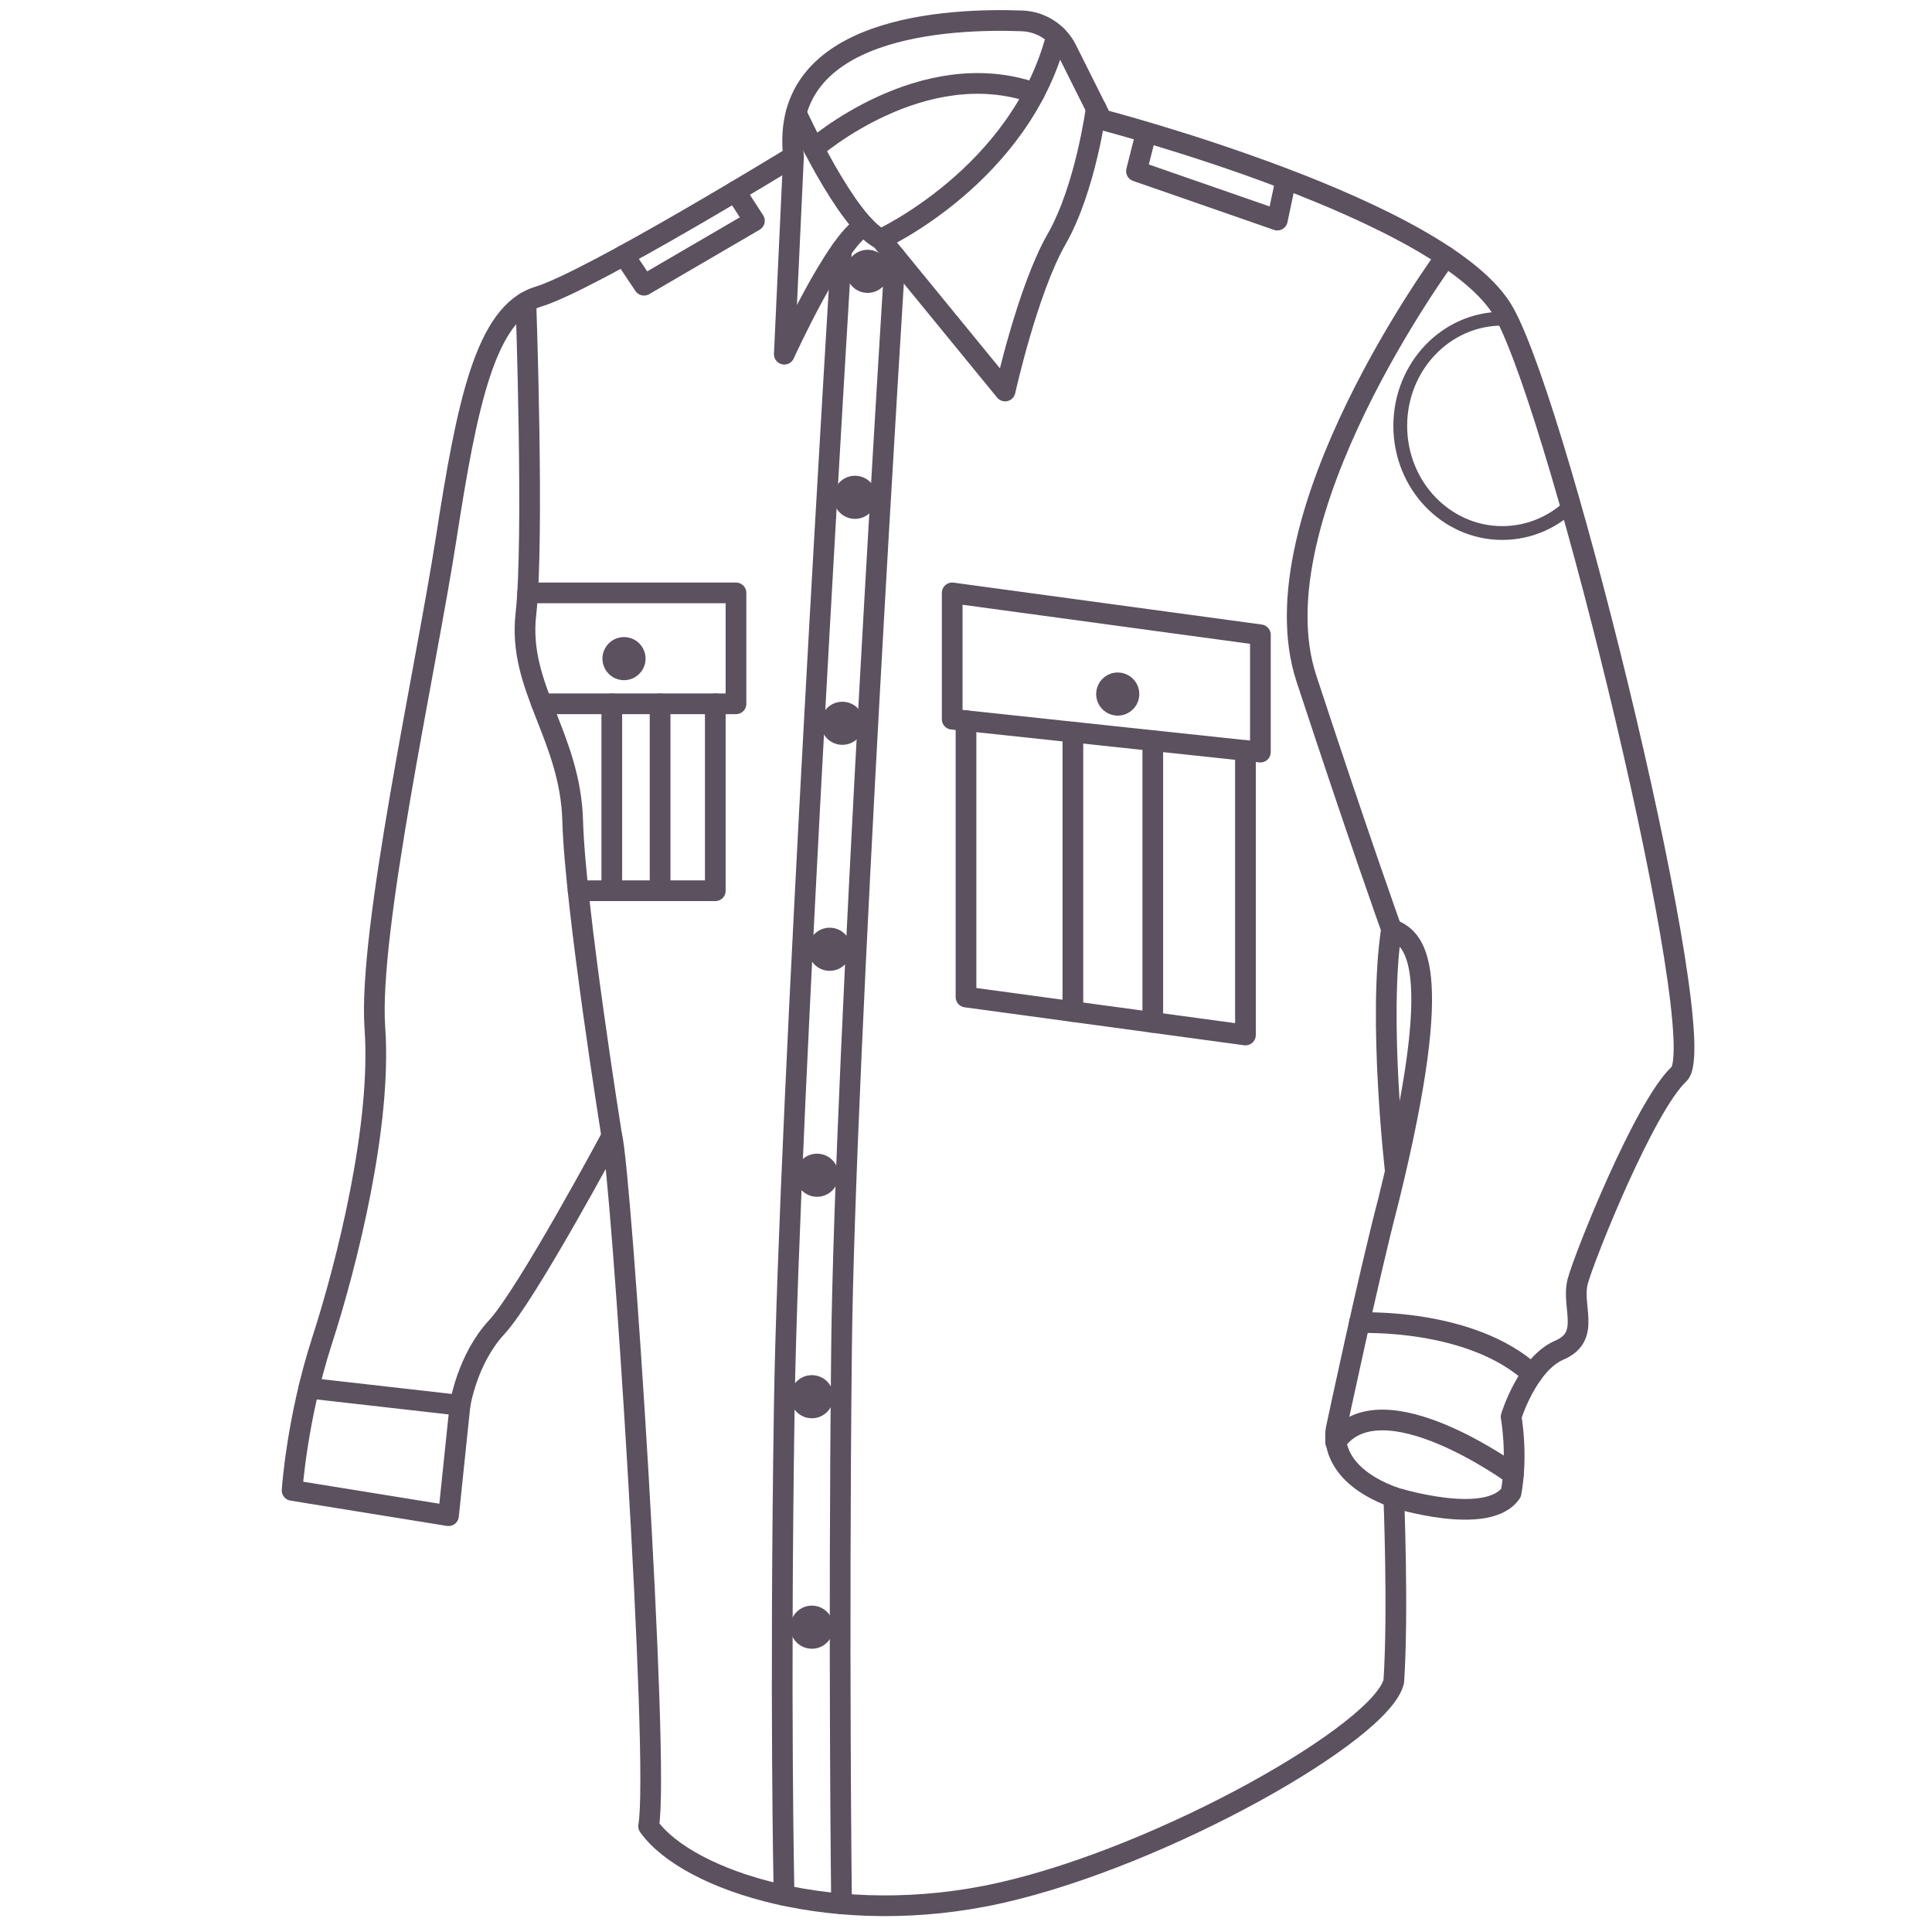 <?xml version="1.0" encoding="utf-8"?>
<!-- Generator: Adobe Illustrator 17.0.0, SVG Export Plug-In . SVG Version: 6.00 Build 0)  -->
<!DOCTYPE svg PUBLIC "-//W3C//DTD SVG 1.1//EN" "http://www.w3.org/Graphics/SVG/1.1/DTD/svg11.dtd">
<svg version="1.1" id="Layer_1" xmlns="http://www.w3.org/2000/svg" xmlns:xlink="http://www.w3.org/1999/xlink" x="0px" y="0px"
	 width="140px" height="140px" viewBox="0 0 140 140" enable-background="new 0 0 140 140" xml:space="preserve">
<path fill="none" stroke="#5B515F" stroke-width="1.5" stroke-linecap="round" stroke-linejoin="round" stroke-miterlimit="10" d="
	M57.5,11.333c0,0-14.667,9-18.5,10.167s-5.167,7.833-6.667,17.5c-1.5,9.667-5.667,28.5-5.167,35.5s-2,17-3.833,22.667
	C21.5,102.833,21.167,108,21.167,108l11.333,1.833l0.833-8c0,0,0.5-3.333,2.667-5.667c2.167-2.333,8.333-13.833,8.333-13.833
	c0.667,2.333,3.5,45.5,2.667,50c2.833,4,13.667,7.5,25.5,4.833c11.833-2.667,27.667-11.667,28.5-15.333c0.333-5,0-13.333,0-13.333
	s6.833,2.167,8.5-0.333c0.5-2.833,0-5.5,0-5.5s1.167-3.833,3.5-4.833s0.833-3.167,1.333-5c0.5-1.833,4.833-12.667,7.333-15
	c2.5-2.333-8.5-47.667-12.667-55.167s-29.167-14-29.167-14l-2.535-5.07c-0.618-1.235-1.856-2.033-3.236-2.084
	C68.83,1.318,56.446,1.846,57.5,11.333z"/>
<path fill="none" stroke="#5B515F" stroke-width="1.5" stroke-linecap="round" stroke-linejoin="round" stroke-miterlimit="10" d="
	M57.696,8.176c0,0,3.638,7.991,6.138,9.157c0,0,10.125-4.638,12.729-14.736"/>
<path fill="none" stroke="#5B515F" stroke-width="1.5" stroke-linecap="round" stroke-linejoin="round" stroke-miterlimit="10" d="
	M57.5,11.333l-0.667,14.333c0,0,3.755-8.249,5.794-9.291"/>
<path fill="none" stroke="#5B515F" stroke-width="1.5" stroke-linecap="round" stroke-linejoin="round" stroke-miterlimit="10" d="
	M63.833,17.333l9,11c0,0,1.625-7.333,3.729-11s2.871-9.467,2.871-9.467"/>
<path fill="none" stroke="#5B515F" stroke-width="1.5" stroke-linecap="round" stroke-linejoin="round" stroke-miterlimit="10" d="
	M58.978,10.764c0,0,7.851-6.876,15.982-4.027"/>
<path fill="none" stroke="#5B515F" stroke-width="1.5" stroke-linecap="round" stroke-linejoin="round" stroke-miterlimit="10" d="
	M101.115,84.899c0,0-1.282-11.065-0.282-17.565C102.5,68,104.889,69.667,100.611,87c-1.444,5.5-3.778,16.5-3.778,16.5
	s-0.833,3.167,4.167,5"/>
<path fill="none" stroke="#5B515F" stroke-width="1.5" stroke-linecap="round" stroke-linejoin="round" stroke-miterlimit="10" d="
	M109.666,106.847c0,0-9.603-7.014-12.885-2.347"/>
<line fill="none" stroke="#5B515F" stroke-width="1.5" stroke-linecap="round" stroke-linejoin="round" stroke-miterlimit="10" x1="22.377" y1="100.589" x2="33.333" y2="101.833"/>
<path fill="none" stroke="#5B515F" stroke-width="1.5" stroke-linecap="round" stroke-linejoin="round" stroke-miterlimit="10" d="
	M98.507,95.852c0,0,8.056-0.377,12.524,3.719"/>
<polyline fill="none" stroke="#5B515F" stroke-width="1.5" stroke-linecap="round" stroke-linejoin="round" stroke-miterlimit="10" points="
	93.09,13.44 92.56,15.949 82.352,12.4 83.038,9.692 "/>
<polyline fill="none" stroke="#5B515F" stroke-width="1.5" stroke-linecap="round" stroke-linejoin="round" stroke-miterlimit="10" points="
	45.218,18.5 46.667,20.667 54.667,16 53.287,13.869 "/>
<path fill="none" stroke="#5B515F" stroke-width="1.5" stroke-linecap="round" stroke-linejoin="round" stroke-miterlimit="10" d="
	M104.769,18.595c0,0-13.936,18.905-10.103,30.571c3.833,11.667,6.167,18.167,6.167,18.167"/>
<path fill="none" stroke="#5B515F" stroke-width="1.5" stroke-linecap="round" stroke-linejoin="round" stroke-miterlimit="10" d="
	M38.108,21.9c0,0,0.608,17.267,0,22.6c-0.608,5.333,3.225,8.833,3.392,15s2.833,22.833,2.833,22.833"/>
<polyline fill="none" stroke="#5B515F" stroke-width="1.5" stroke-linecap="round" stroke-linejoin="round" stroke-miterlimit="10" points="
	38.233,42.964 53.333,42.964 53.333,51 39.249,51 "/>
<polyline fill="none" stroke="#5B515F" stroke-width="1.5" stroke-linecap="round" stroke-linejoin="round" stroke-miterlimit="10" points="
	41.891,64.546 51.833,64.546 51.833,51 "/>
<line fill="none" stroke="#5B515F" stroke-width="1.5" stroke-linecap="round" stroke-linejoin="round" stroke-miterlimit="10" x1="44.333" y1="51" x2="44.333" y2="64.546"/>
<line fill="none" stroke="#5B515F" stroke-width="1.5" stroke-linecap="round" stroke-linejoin="round" stroke-miterlimit="10" x1="47.833" y1="51" x2="47.833" y2="64.546"/>
<polygon fill="none" stroke="#5B515F" stroke-width="1.5" stroke-linecap="round" stroke-linejoin="round" stroke-miterlimit="10" points="
	69,42.964 69,52.117 91.333,54.5 91.333,46 "/>
<polyline fill="none" stroke="#5B515F" stroke-width="1.5" stroke-linecap="round" stroke-linejoin="round" stroke-miterlimit="10" points="
	70,52.223 70,72.25 90.25,75 90.25,54.384 "/>
<line fill="none" stroke="#5B515F" stroke-width="1.5" stroke-linecap="round" stroke-linejoin="round" stroke-miterlimit="10" x1="77.745" y1="53.05" x2="77.745" y2="73.302"/>
<line fill="none" stroke="#5B515F" stroke-width="1.5" stroke-linecap="round" stroke-linejoin="round" stroke-miterlimit="10" x1="83.535" y1="53.668" x2="83.535" y2="74.088"/>
<path fill="none" stroke="#5B515F" stroke-width="1.5" stroke-linecap="round" stroke-linejoin="round" stroke-miterlimit="10" d="
	M60.981,18.1c0,0-3.814,62.067-4.148,83.733c-0.333,21.667-0.015,35.512-0.015,35.512"/>
<path fill="none" stroke="#5B515F" stroke-width="1.5" stroke-linecap="round" stroke-linejoin="round" stroke-miterlimit="10" d="
	M64.866,18.595c0,0-3.654,57.818-3.885,79.111s0,40.258,0,40.258"/>
<circle fill="#5B515F" cx="62.872" cy="19.662" r="1.562"/>
<circle fill="#5B515F" cx="61.955" cy="36.037" r="1.562"/>
<circle fill="#5B515F" cx="80.995" cy="50.294" r="1.562"/>
<circle fill="#5B515F" cx="45.218" cy="47.727" r="1.562"/>
<circle fill="#5B515F" cx="61.039" cy="52.412" r="1.562"/>
<circle fill="#5B515F" cx="60.122" cy="68.787" r="1.562"/>
<circle fill="#5B515F" cx="59.205" cy="85.162" r="1.562"/>
<circle fill="#5B515F" cx="58.831" cy="101.211" r="1.562"/>
<circle fill="#5B515F" cx="58.831" cy="117.912" r="1.562"/>
<g>
	<defs>
		<path id="SVGID_1_" d="M108.497,21.9c0,0,5.499,10.225,5.876,16.725l-11.353,2.125l-2.521-8l0.969-7.75L108.497,21.9z"/>
	</defs>
	<clipPath id="SVGID_2_">
		<use xlink:href="#SVGID_1_"  overflow="visible"/>
	</clipPath>
	
		<ellipse clip-path="url(#SVGID_2_)" fill="none" stroke="#5B515F" stroke-miterlimit="10" cx="108.859" cy="30.859" rx="7.391" ry="7.766"/>
</g>
</svg>
